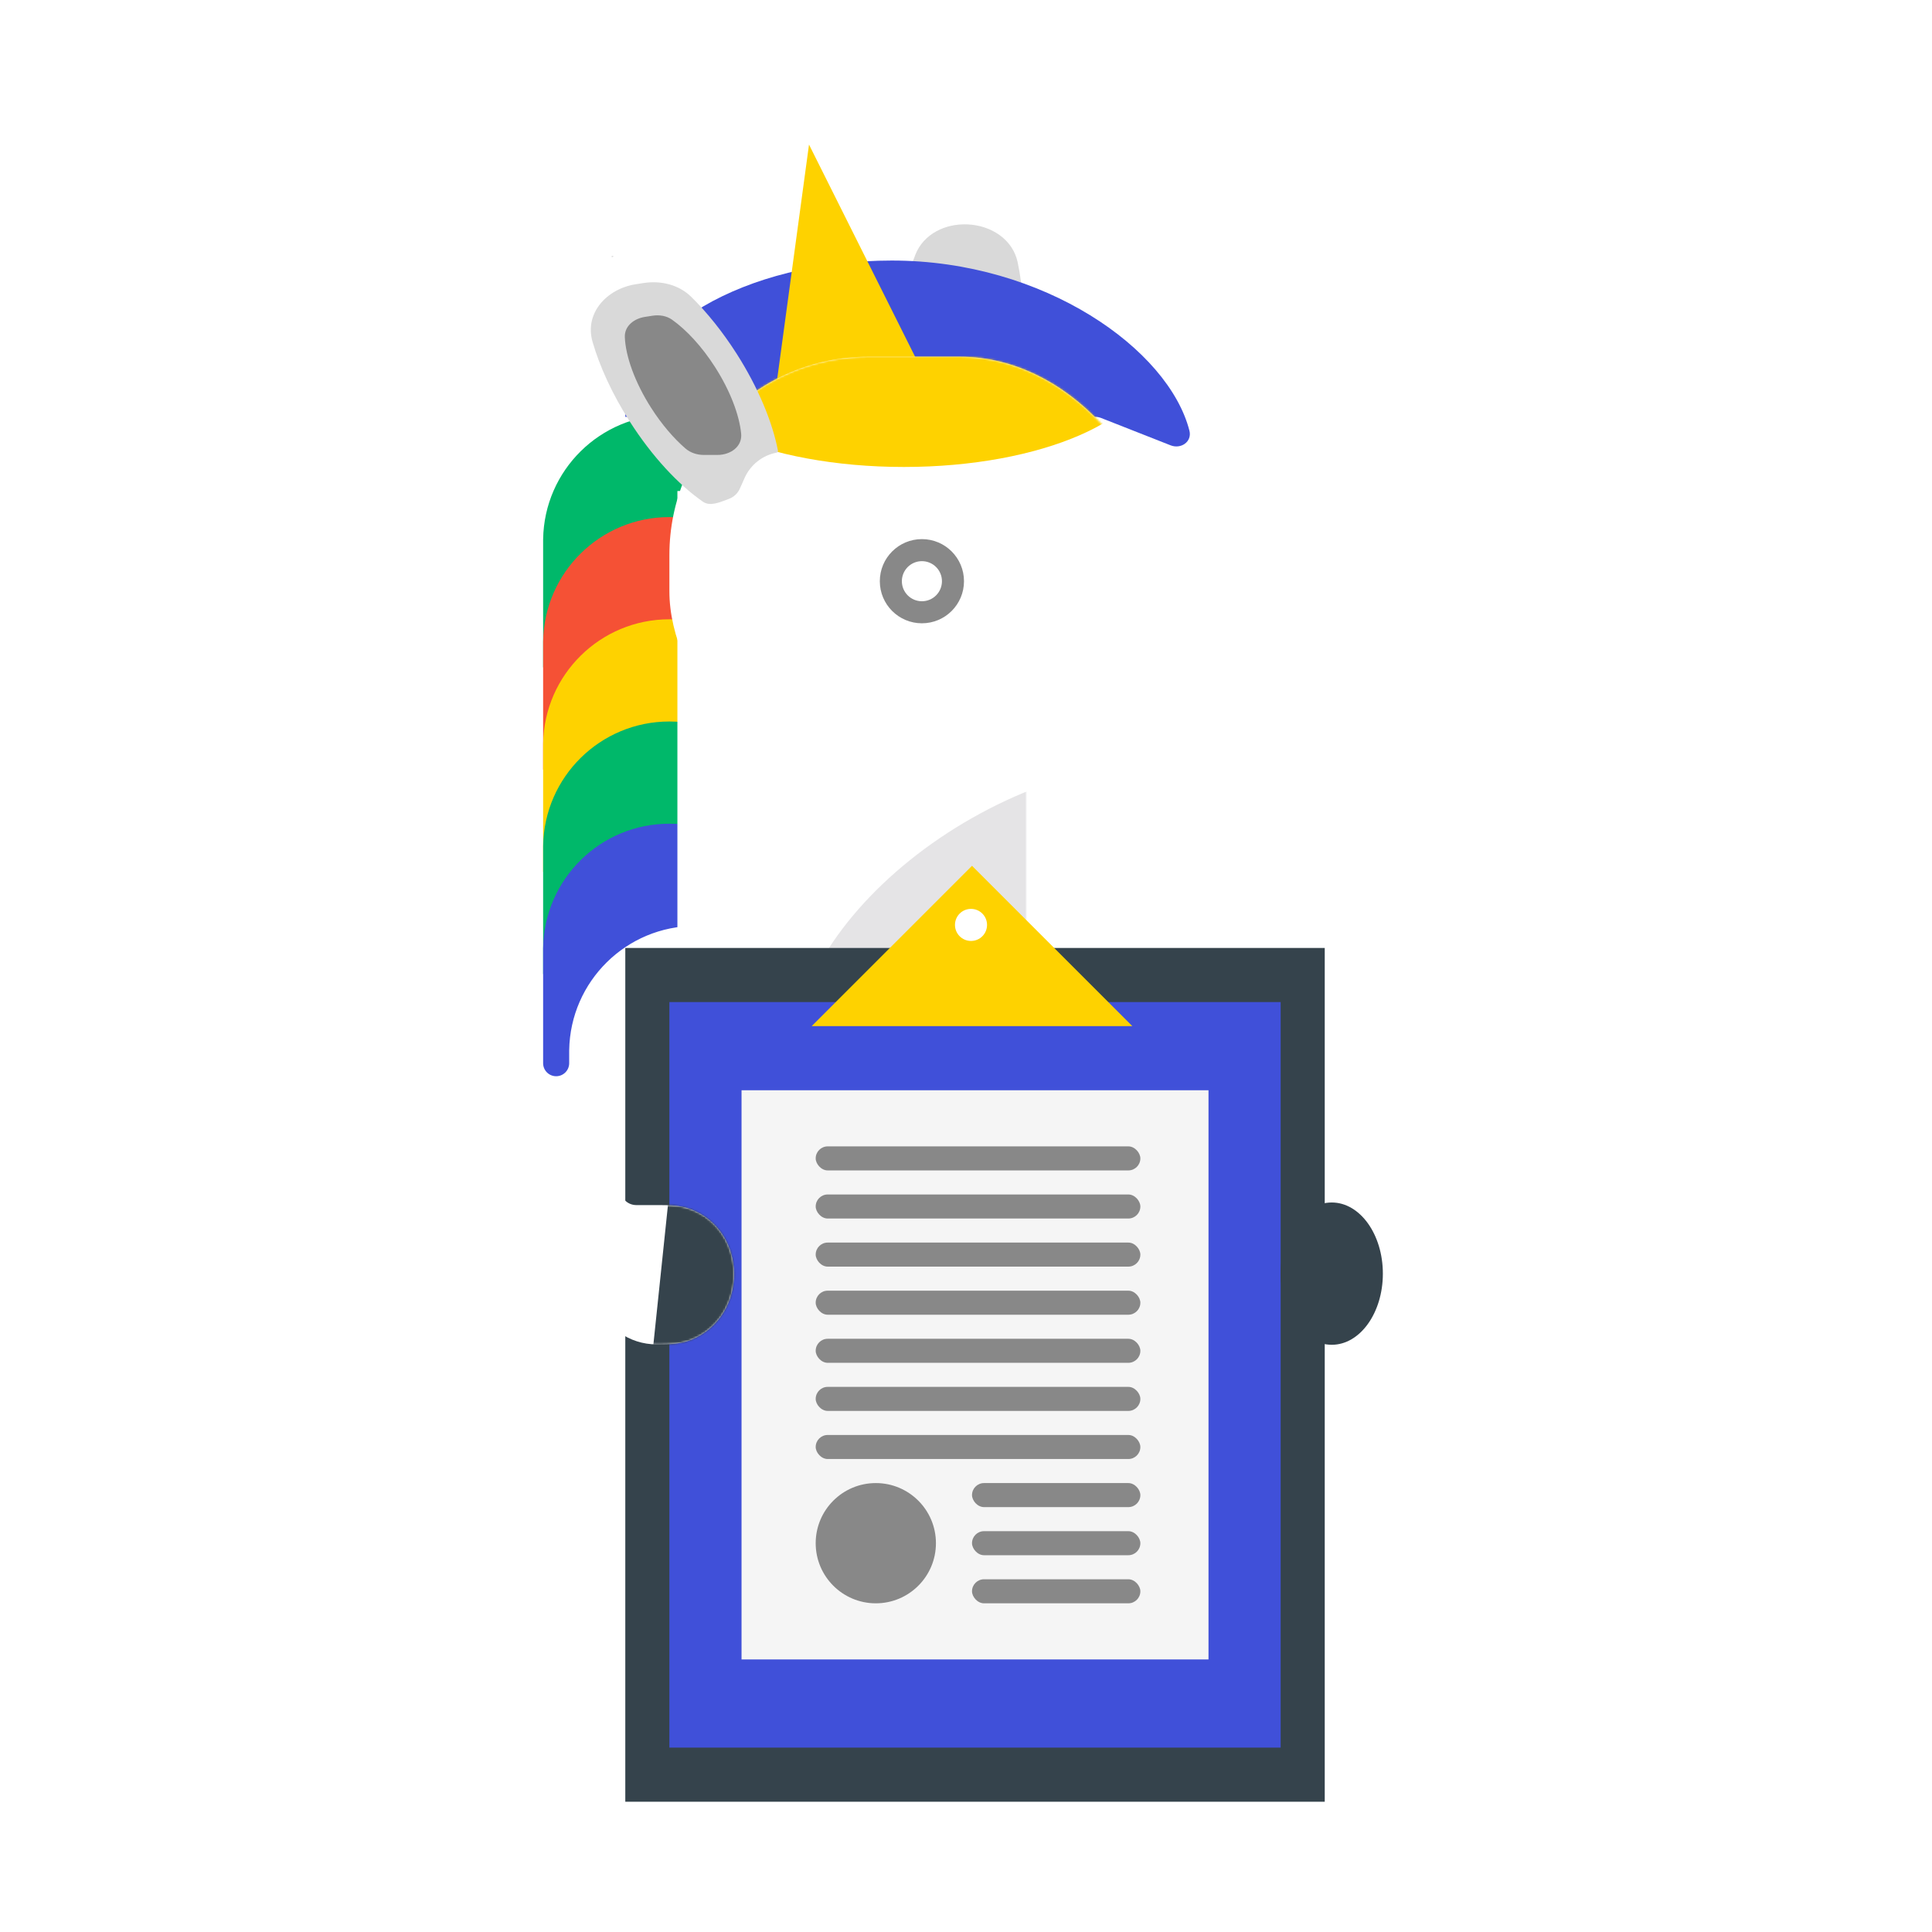 <svg width="964" height="964" viewBox="0 0 964 964" fill="none" xmlns="http://www.w3.org/2000/svg">
<g filter="url(#filter0_d_1_138)">
<path fill-rule="evenodd" clip-rule="evenodd" d="M272.865 593H309.511C309.537 592.348 309.644 591.685 309.841 591.022L325.888 537.008C326.815 533.888 328.213 530.927 330.033 528.229L347.836 501.831C359.389 484.701 351.474 461.275 331.899 454.662C313.537 448.459 294.006 460.26 290.958 479.4L272.865 593Z" fill="white"/>
<path fill-rule="evenodd" clip-rule="evenodd" d="M338 332.875C370.93 330.812 397 303.45 397 270C397 235.206 368.794 207 334 207C299.54 207 271.542 234.667 271.008 269H271V270V333H334H338V332.875Z" fill="#00B86A"/>
<path fill-rule="evenodd" clip-rule="evenodd" d="M338 383.875C370.93 381.812 397 354.45 397 321C397 286.206 368.794 258 334 258C299.54 258 271.542 285.667 271.008 320H271V321V384H334H338V383.875Z" fill="#F55135"/>
<path fill-rule="evenodd" clip-rule="evenodd" d="M338 434.875C370.93 432.812 397 405.45 397 372C397 337.206 368.794 309 334 309C299.54 309 271.542 336.667 271.008 371H271V372V435H334H338V434.875Z" fill="#FED200"/>
<path fill-rule="evenodd" clip-rule="evenodd" d="M284.519 486C296.057 471.382 313.933 462 334 462C347.823 462 360.606 466.452 370.994 474C386.754 462.549 397 443.971 397 423C397 388.206 368.794 360 334 360C299.54 360 271.542 387.667 271.008 422H271V423V486H284.519Z" fill="#00B86A"/>
<path fill-rule="evenodd" clip-rule="evenodd" d="M277.5 537C281.09 537 284 534.09 284 530.5V525V524.004C284 524.002 284.002 524 284.004 524V524C284.006 524 284.008 523.998 284.008 523.996C284.544 489.665 312.541 462 347 462C362.667 462 376.998 467.719 388.02 477.183C391.426 480.107 397 478.489 397 474V474C397 439.206 368.794 411 334 411C299.541 411 271.544 438.665 271.008 472.996C271.008 472.998 271.006 473 271.004 473V473C271.002 473 271 473.002 271 473.004V474V530.5C271 534.09 273.91 537 277.5 537V537Z" fill="#4050D9"/>
<path fill-rule="evenodd" clip-rule="evenodd" d="M482.88 111.969C494.556 112.519 505.313 119.391 507.767 130.82C510.513 143.603 511.444 159.163 510.014 175.788C506.437 217.35 489.452 249.83 472.076 248.335C454.701 246.839 443.514 211.935 447.091 170.374C448.498 154.015 451.983 139.064 456.752 127.037C460.857 116.681 471.752 111.446 482.88 111.969V111.969Z" fill="#D9D9D9"/>
<path d="M593.478 214.888C594.876 220.353 589.319 224.264 584.07 222.198L549.412 208.556C548.479 208.189 547.485 208 546.482 208H312C312 164.922 371.546 130 445 130C521.125 130 583.121 174.402 593.478 214.888Z" fill="#4050D9"/>
<path d="M403.667 72.133L464.196 193.167L384.577 212.783L403.667 72.133Z" fill="#FED200"/>
<rect x="446" y="283" width="224" height="112" rx="56" fill="white"/>
<rect x="334" y="178" width="244" height="216" rx="99" fill="white"/>
<rect x="338" y="245" width="174" height="327" fill="white"/>
<mask id="mask0_1_138" style="mask-type:alpha" maskUnits="userSpaceOnUse" x="334" y="178" width="244" height="394">
<rect x="334" y="178" width="244" height="216" rx="99" fill="white"/>
<rect x="338" y="245" width="174" height="327" fill="white"/>
</mask>
<g mask="url(#mask0_1_138)">
<ellipse cx="527.56" cy="483.224" rx="86.27" ry="143.422" transform="rotate(60.401 527.56 483.224)" fill="#E5E4E6"/>
</g>
<mask id="mask1_1_138" style="mask-type:alpha" maskUnits="userSpaceOnUse" x="334" y="178" width="336" height="394">
<rect x="446" y="283" width="224" height="112" rx="56" fill="white"/>
<rect x="334" y="178" width="244" height="216" rx="99" fill="white"/>
<rect x="338" y="245" width="174" height="327" fill="white"/>
</mask>
<g mask="url(#mask1_1_138)">
<ellipse cx="451" cy="179" rx="124" ry="54" fill="#FED200"/>
</g>
<path fill-rule="evenodd" clip-rule="evenodd" d="M295.652 170.521C291.554 156.323 302.682 144.082 317.284 141.812L321.069 141.224C329.758 139.873 338.755 142.029 345.006 148.214C352.771 155.899 360.49 165.44 367.47 176.358C378.318 193.328 385.398 210.521 388.166 224.823C388.26 225.308 387.939 225.771 387.454 225.863V225.863C380.407 227.202 374.462 231.906 371.54 238.457L369.15 243.817C368.095 246.182 366.131 248.021 363.702 248.919V248.919C359.521 250.464 354.412 252.888 350.75 250.346C338.593 241.902 325.472 227.916 314.259 210.375C305.511 196.692 299.214 182.863 295.652 170.521ZM305.477 127.719C304.86 127.824 304.992 128.347 305.611 128.251C306.243 128.152 306.202 127.6 305.57 127.704L305.477 127.719Z" fill="#D9D9D9"/>
<path fill-rule="evenodd" clip-rule="evenodd" d="M324.93 203.553C316.722 190.714 312.116 177.661 311.769 168.154C311.568 162.652 316.368 158.963 321.809 158.117L325.555 157.535C328.986 157.002 332.544 157.534 335.375 159.545C342.534 164.63 350.215 172.882 356.799 183.18C364.385 195.046 368.894 207.095 369.808 216.358C370.448 222.848 364.501 227 357.979 227H351.249C347.894 227 344.586 225.989 342.045 223.798C336.191 218.75 330.208 211.809 324.93 203.553Z" fill="#888888"/>
<circle cx="460" cy="290" r="21" fill="#888888"/>
<circle cx="460" cy="290" r="10" fill="white"/>
<circle cx="660.5" cy="635.5" r="35.5" fill="white"/>
<rect x="312" y="473" width="349" height="426" fill="#35434C"/>
<rect x="334" y="500" width="305" height="372" fill="#4050D9"/>
<rect x="370" y="544" width="233" height="284" fill="#F5F5F5"/>
<path d="M485 432L405 512H565L485 432Z" fill="#FED200"/>
<circle cx="484.5" cy="461.5" r="8" fill="white"/>
<rect x="407" y="572" width="162" height="12" rx="6" fill="#888888"/>
<rect x="407" y="596" width="162" height="12" rx="6" fill="#888888"/>
<rect x="407" y="620" width="162" height="12" rx="6" fill="#888888"/>
<rect x="407" y="644" width="162" height="12" rx="6" fill="#888888"/>
<rect x="407" y="668" width="162" height="12" rx="6" fill="#888888"/>
<rect x="407" y="692" width="162" height="12" rx="6" fill="#888888"/>
<rect x="407" y="716" width="162" height="12" rx="6" fill="#888888"/>
<rect x="485" y="740" width="84" height="12" rx="6" fill="#888888"/>
<rect x="485" y="764" width="84" height="12" rx="6" fill="#888888"/>
<rect x="485" y="788" width="84" height="12" rx="6" fill="#888888"/>
<circle cx="437" cy="770" r="30" fill="#888888"/>
<path fill-rule="evenodd" clip-rule="evenodd" d="M272.865 593L269.399 614.76C267.492 626.735 272.517 638.759 282.377 645.816L308.935 664.822C314.366 668.71 320.879 670.8 327.558 670.8H328.307C333.95 670.8 339.722 670.622 344.944 668.483C373.562 656.759 373.387 613.923 344.222 603.205C339.426 601.442 334.22 601.3 329.11 601.3H317.509C312.851 601.3 309.335 597.395 309.511 593H272.865Z" fill="white"/>
<mask id="mask2_1_138" style="mask-type:alpha" maskUnits="userSpaceOnUse" x="269" y="593" width="98" height="78">
<path fill-rule="evenodd" clip-rule="evenodd" d="M272.865 593L269.399 614.76C267.492 626.735 272.517 638.759 282.377 645.816L308.935 664.822C314.366 668.71 320.879 670.8 327.558 670.8H328.307C333.95 670.8 339.722 670.622 344.944 668.483C373.562 656.759 373.387 613.923 344.222 603.205C339.426 601.442 334.22 601.3 329.11 601.3H317.509C312.851 601.3 309.335 597.395 309.511 593H272.865Z" fill="white"/>
</mask>
<g mask="url(#mask2_1_138)">
<rect x="334.049" y="594" width="52" height="87" transform="rotate(5.97 334.049 594)" fill="#35434C"/>
</g>
<ellipse cx="664.5" cy="635.5" rx="25.5" ry="35.5" fill="#35434C"/>
</g>
<defs>
<filter id="filter0_d_1_138" x="265" y="68.133" width="435" height="834.867" filterUnits="userSpaceOnUse" color-interpolation-filters="sRGB">
<feFlood flood-opacity="0" result="BackgroundImageFix"/>
<feColorMatrix in="SourceAlpha" type="matrix" values="0 0 0 0 0 0 0 0 0 0 0 0 0 0 0 0 0 0 127 0" result="hardAlpha"/>
<feOffset/>
<feGaussianBlur stdDeviation="2"/>
<feComposite in2="hardAlpha" operator="out"/>
<feColorMatrix type="matrix" values="0 0 0 0 0 0 0 0 0 0 0 0 0 0 0 0 0 0 1 0"/>
<feBlend mode="normal" in2="BackgroundImageFix" result="effect1_dropShadow_1_138"/>
<feBlend mode="normal" in="SourceGraphic" in2="effect1_dropShadow_1_138" result="shape"/>
</filter>
</defs>
</svg>
